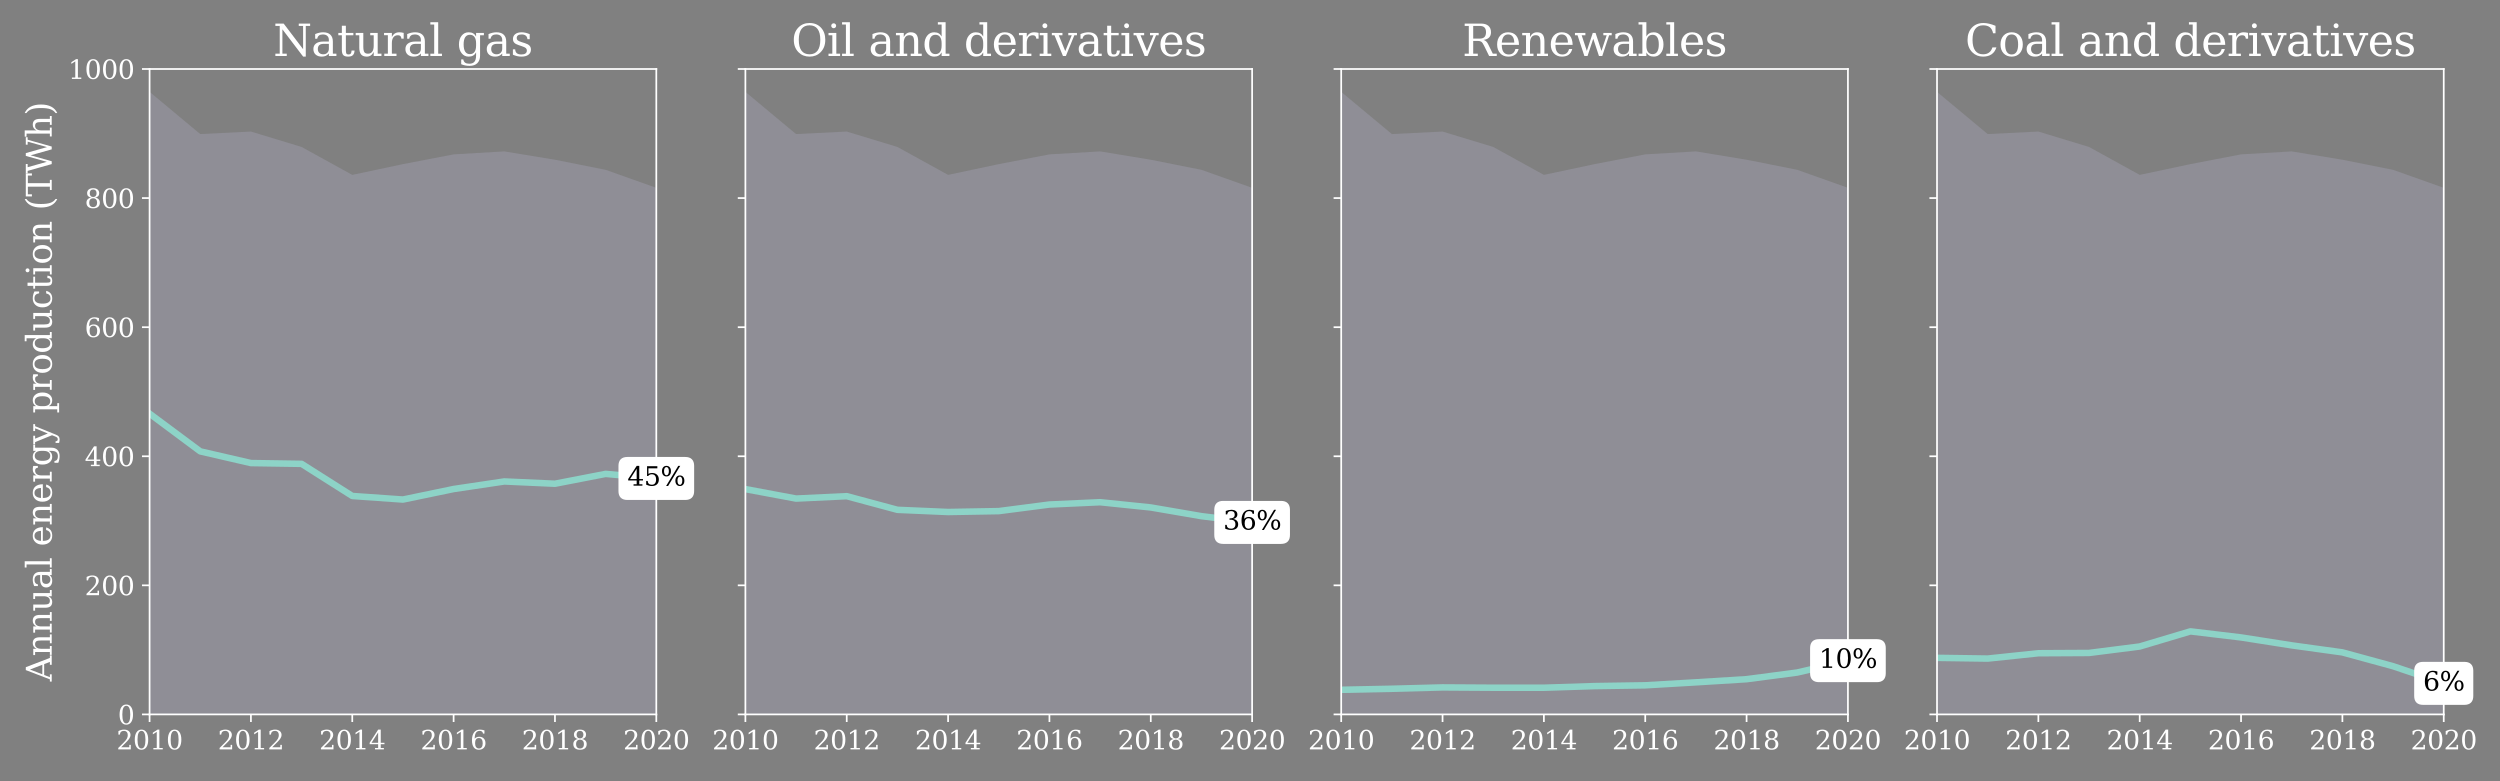 <?xml version="1.0" encoding="utf-8" standalone="no"?>
<!DOCTYPE svg PUBLIC "-//W3C//DTD SVG 1.1//EN"
  "http://www.w3.org/Graphics/SVG/1.1/DTD/svg11.dtd">
<svg height="360pt" version="1.1" viewBox="0 0 1152 360" width="1152pt" xmlns="http://www.w3.org/2000/svg" xmlns:xlink="http://www.w3.org/1999/xlink">
 <rect x="0" y="0" width="1152" height="360" fill="#808080" stroke="none"/>
 <defs>
  <style type="text/css">*{stroke-linecap:butt;stroke-linejoin:round;}</style>
 </defs>
 <g id="figure_1">
  <g id="patch_1">
   <path d="M 0 360 
L 1152 360 
L 1152 0 
L 0 0 
z
" style="fill:none;"/>
  </g>
  <g id="axes_1">
   <g id="patch_2">
    <path d="M 68.925 329.2 
L 302.425 329.2 
L 302.425 31.8 
L 68.925 31.8 
z
" style="fill:none;"/>
   </g>
   <g id="PolyCollection_1">
    <defs>
     <path d="M 68.925 -30.8 
L 68.925 -317.675 
L 92.275 -298.229 
L 115.625 -299.385 
L 138.975 -292.289 
L 162.325 -279.418 
L 185.675 -284.375 
L 209.025 -288.869 
L 232.375 -290.24 
L 255.725 -286.399 
L 279.075 -281.748 
L 302.425 -273.454 
L 302.425 -30.8 
L 302.425 -30.8 
L 279.075 -30.8 
L 255.725 -30.8 
L 232.375 -30.8 
L 209.025 -30.8 
L 185.675 -30.8 
L 162.325 -30.8 
L 138.975 -30.8 
L 115.625 -30.8 
L 92.275 -30.8 
L 68.925 -30.8 
z
" id="m2d9b73b940"/>
    </defs>
    <g clip-path="url(#pf83e9eaccf)">
     <use style="fill:#bfbbd9;fill-opacity:0.25;" x="0" xlink:href="#m2d9b73b940" y="360"/>
    </g>
   </g>
   <g id="matplotlib.axis_1">
    <g id="xtick_1">
     <g id="line2d_1">
      <defs>
       <path d="M 0 0 
L 0 3.5 
" id="m66d20b2198" style="stroke:#ffffff;stroke-width:0.8;"/>
      </defs>
      <g>
       <use style="fill:#ffffff;stroke:#ffffff;stroke-width:0.8;" x="68.925" xlink:href="#m66d20b2198" y="329.2"/>
      </g>
     </g>
     <g id="text_1">
      <!-- 2010 -->
      <g style="fill:#ffffff;" transform="translate(53.655 345.318)scale(0.12 -0.12)">
       <defs>
        <path d="M 819 3553 
L 469 3553 
L 469 4384 
Q 803 4563 1142 4656 
Q 1481 4750 1806 4750 
Q 2534 4750 2956 4397 
Q 3378 4044 3378 3438 
Q 3378 2753 2422 1800 
Q 2347 1728 2309 1691 
L 1131 513 
L 3078 513 
L 3078 1088 
L 3444 1088 
L 3444 0 
L 434 0 
L 434 341 
L 1850 1753 
Q 2319 2222 2519 2614 
Q 2719 3006 2719 3438 
Q 2719 3909 2473 4175 
Q 2228 4441 1797 4441 
Q 1350 4441 1106 4219 
Q 863 3997 819 3553 
z
" id="DejaVuSerif-32" transform="scale(0.016)"/>
        <path d="M 2034 219 
Q 2513 219 2750 744 
Q 2988 1269 2988 2328 
Q 2988 3391 2750 3916 
Q 2513 4441 2034 4441 
Q 1556 4441 1318 3916 
Q 1081 3391 1081 2328 
Q 1081 1269 1318 744 
Q 1556 219 2034 219 
z
M 2034 -91 
Q 1275 -91 848 546 
Q 422 1184 422 2328 
Q 422 3475 848 4112 
Q 1275 4750 2034 4750 
Q 2797 4750 3222 4112 
Q 3647 3475 3647 2328 
Q 3647 1184 3222 546 
Q 2797 -91 2034 -91 
z
" id="DejaVuSerif-30" transform="scale(0.016)"/>
        <path d="M 909 0 
L 909 331 
L 1722 331 
L 1722 4213 
L 781 3603 
L 781 4013 
L 1919 4750 
L 2350 4750 
L 2350 331 
L 3163 331 
L 3163 0 
L 909 0 
z
" id="DejaVuSerif-31" transform="scale(0.016)"/>
       </defs>
       <use xlink:href="#DejaVuSerif-32"/>
       <use x="63.623" xlink:href="#DejaVuSerif-30"/>
       <use x="127.246" xlink:href="#DejaVuSerif-31"/>
       <use x="190.869" xlink:href="#DejaVuSerif-30"/>
      </g>
     </g>
    </g>
    <g id="xtick_2">
     <g id="line2d_2">
      <g>
       <use style="fill:#ffffff;stroke:#ffffff;stroke-width:0.8;" x="115.625" xlink:href="#m66d20b2198" y="329.2"/>
      </g>
     </g>
     <g id="text_2">
      <!-- 2012 -->
      <g style="fill:#ffffff;" transform="translate(100.355 345.318)scale(0.12 -0.12)">
       <use xlink:href="#DejaVuSerif-32"/>
       <use x="63.623" xlink:href="#DejaVuSerif-30"/>
       <use x="127.246" xlink:href="#DejaVuSerif-31"/>
       <use x="190.869" xlink:href="#DejaVuSerif-32"/>
      </g>
     </g>
    </g>
    <g id="xtick_3">
     <g id="line2d_3">
      <g>
       <use style="fill:#ffffff;stroke:#ffffff;stroke-width:0.8;" x="162.325" xlink:href="#m66d20b2198" y="329.2"/>
      </g>
     </g>
     <g id="text_3">
      <!-- 2014 -->
      <g style="fill:#ffffff;" transform="translate(147.055 345.318)scale(0.12 -0.12)">
       <defs>
        <path d="M 2234 1581 
L 2234 4063 
L 641 1581 
L 2234 1581 
z
M 3609 0 
L 1484 0 
L 1484 331 
L 2234 331 
L 2234 1247 
L 197 1247 
L 197 1588 
L 2241 4750 
L 2859 4750 
L 2859 1581 
L 3750 1581 
L 3750 1247 
L 2859 1247 
L 2859 331 
L 3609 331 
L 3609 0 
z
" id="DejaVuSerif-34" transform="scale(0.016)"/>
       </defs>
       <use xlink:href="#DejaVuSerif-32"/>
       <use x="63.623" xlink:href="#DejaVuSerif-30"/>
       <use x="127.246" xlink:href="#DejaVuSerif-31"/>
       <use x="190.869" xlink:href="#DejaVuSerif-34"/>
      </g>
     </g>
    </g>
    <g id="xtick_4">
     <g id="line2d_4">
      <g>
       <use style="fill:#ffffff;stroke:#ffffff;stroke-width:0.8;" x="209.025" xlink:href="#m66d20b2198" y="329.2"/>
      </g>
     </g>
     <g id="text_4">
      <!-- 2016 -->
      <g style="fill:#ffffff;" transform="translate(193.755 345.318)scale(0.12 -0.12)">
       <defs>
        <path d="M 2094 219 
Q 2534 219 2771 542 
Q 3009 866 3009 1472 
Q 3009 2078 2771 2401 
Q 2534 2725 2094 2725 
Q 1647 2725 1412 2412 
Q 1178 2100 1178 1509 
Q 1178 888 1415 553 
Q 1653 219 2094 219 
z
M 1075 2569 
Q 1288 2803 1556 2918 
Q 1825 3034 2163 3034 
Q 2859 3034 3264 2615 
Q 3669 2197 3669 1472 
Q 3669 763 3233 336 
Q 2797 -91 2069 -91 
Q 1278 -91 853 498 
Q 428 1088 428 2181 
Q 428 3406 931 4078 
Q 1434 4750 2350 4750 
Q 2597 4750 2869 4703 
Q 3141 4656 3425 4563 
L 3425 3794 
L 3072 3794 
Q 3034 4109 2831 4275 
Q 2628 4441 2284 4441 
Q 1678 4441 1381 3981 
Q 1084 3522 1075 2569 
z
" id="DejaVuSerif-36" transform="scale(0.016)"/>
       </defs>
       <use xlink:href="#DejaVuSerif-32"/>
       <use x="63.623" xlink:href="#DejaVuSerif-30"/>
       <use x="127.246" xlink:href="#DejaVuSerif-31"/>
       <use x="190.869" xlink:href="#DejaVuSerif-36"/>
      </g>
     </g>
    </g>
    <g id="xtick_5">
     <g id="line2d_5">
      <g>
       <use style="fill:#ffffff;stroke:#ffffff;stroke-width:0.8;" x="255.725" xlink:href="#m66d20b2198" y="329.2"/>
      </g>
     </g>
     <g id="text_5">
      <!-- 2018 -->
      <g style="fill:#ffffff;" transform="translate(240.455 345.318)scale(0.12 -0.12)">
       <defs>
        <path d="M 2981 1275 
Q 2981 1775 2732 2051 
Q 2484 2328 2034 2328 
Q 1584 2328 1336 2051 
Q 1088 1775 1088 1275 
Q 1088 772 1336 495 
Q 1584 219 2034 219 
Q 2484 219 2732 495 
Q 2981 772 2981 1275 
z
M 2853 3541 
Q 2853 3966 2637 4203 
Q 2422 4441 2034 4441 
Q 1650 4441 1433 4203 
Q 1216 3966 1216 3541 
Q 1216 3113 1433 2875 
Q 1650 2638 2034 2638 
Q 2422 2638 2637 2875 
Q 2853 3113 2853 3541 
z
M 2516 2484 
Q 3047 2413 3344 2092 
Q 3641 1772 3641 1275 
Q 3641 619 3225 264 
Q 2809 -91 2034 -91 
Q 1263 -91 845 264 
Q 428 619 428 1275 
Q 428 1772 725 2092 
Q 1022 2413 1556 2484 
Q 1084 2569 832 2842 
Q 581 3116 581 3541 
Q 581 4103 968 4426 
Q 1356 4750 2034 4750 
Q 2713 4750 3100 4426 
Q 3488 4103 3488 3541 
Q 3488 3116 3236 2842 
Q 2984 2569 2516 2484 
z
" id="DejaVuSerif-38" transform="scale(0.016)"/>
       </defs>
       <use xlink:href="#DejaVuSerif-32"/>
       <use x="63.623" xlink:href="#DejaVuSerif-30"/>
       <use x="127.246" xlink:href="#DejaVuSerif-31"/>
       <use x="190.869" xlink:href="#DejaVuSerif-38"/>
      </g>
     </g>
    </g>
    <g id="xtick_6">
     <g id="line2d_6">
      <g>
       <use style="fill:#ffffff;stroke:#ffffff;stroke-width:0.8;" x="302.425" xlink:href="#m66d20b2198" y="329.2"/>
      </g>
     </g>
     <g id="text_6">
      <!-- 2020 -->
      <g style="fill:#ffffff;" transform="translate(287.155 345.318)scale(0.12 -0.12)">
       <use xlink:href="#DejaVuSerif-32"/>
       <use x="63.623" xlink:href="#DejaVuSerif-30"/>
       <use x="127.246" xlink:href="#DejaVuSerif-32"/>
       <use x="190.869" xlink:href="#DejaVuSerif-30"/>
      </g>
     </g>
    </g>
   </g>
   <g id="matplotlib.axis_2">
    <g id="ytick_1">
     <g id="line2d_7">
      <defs>
       <path d="M 0 0 
L -3.5 0 
" id="m793de6c17a" style="stroke:#ffffff;stroke-width:0.8;"/>
      </defs>
      <g>
       <use style="fill:#ffffff;stroke:#ffffff;stroke-width:0.8;" x="68.925" xlink:href="#m793de6c17a" y="329.2"/>
      </g>
     </g>
     <g id="text_7">
      <!-- 0 -->
      <g style="fill:#ffffff;" transform="translate(54.29 333.759)scale(0.12 -0.12)">
       <use xlink:href="#DejaVuSerif-30"/>
      </g>
     </g>
    </g>
    <g id="ytick_2">
     <g id="line2d_8">
      <g>
       <use style="fill:#ffffff;stroke:#ffffff;stroke-width:0.8;" x="68.925" xlink:href="#m793de6c17a" y="269.72"/>
      </g>
     </g>
     <g id="text_8">
      <!-- 200 -->
      <g style="fill:#ffffff;" transform="translate(39.02 274.279)scale(0.12 -0.12)">
       <use xlink:href="#DejaVuSerif-32"/>
       <use x="63.623" xlink:href="#DejaVuSerif-30"/>
       <use x="127.246" xlink:href="#DejaVuSerif-30"/>
      </g>
     </g>
    </g>
    <g id="ytick_3">
     <g id="line2d_9">
      <g>
       <use style="fill:#ffffff;stroke:#ffffff;stroke-width:0.8;" x="68.925" xlink:href="#m793de6c17a" y="210.24"/>
      </g>
     </g>
     <g id="text_9">
      <!-- 400 -->
      <g style="fill:#ffffff;" transform="translate(39.02 214.799)scale(0.12 -0.12)">
       <use xlink:href="#DejaVuSerif-34"/>
       <use x="63.623" xlink:href="#DejaVuSerif-30"/>
       <use x="127.246" xlink:href="#DejaVuSerif-30"/>
      </g>
     </g>
    </g>
    <g id="ytick_4">
     <g id="line2d_10">
      <g>
       <use style="fill:#ffffff;stroke:#ffffff;stroke-width:0.8;" x="68.925" xlink:href="#m793de6c17a" y="150.76"/>
      </g>
     </g>
     <g id="text_10">
      <!-- 600 -->
      <g style="fill:#ffffff;" transform="translate(39.02 155.319)scale(0.12 -0.12)">
       <use xlink:href="#DejaVuSerif-36"/>
       <use x="63.623" xlink:href="#DejaVuSerif-30"/>
       <use x="127.246" xlink:href="#DejaVuSerif-30"/>
      </g>
     </g>
    </g>
    <g id="ytick_5">
     <g id="line2d_11">
      <g>
       <use style="fill:#ffffff;stroke:#ffffff;stroke-width:0.8;" x="68.925" xlink:href="#m793de6c17a" y="91.28"/>
      </g>
     </g>
     <g id="text_11">
      <!-- 800 -->
      <g style="fill:#ffffff;" transform="translate(39.02 95.839)scale(0.12 -0.12)">
       <use xlink:href="#DejaVuSerif-38"/>
       <use x="63.623" xlink:href="#DejaVuSerif-30"/>
       <use x="127.246" xlink:href="#DejaVuSerif-30"/>
      </g>
     </g>
    </g>
    <g id="ytick_6">
     <g id="line2d_12">
      <g>
       <use style="fill:#ffffff;stroke:#ffffff;stroke-width:0.8;" x="68.925" xlink:href="#m793de6c17a" y="31.8"/>
      </g>
     </g>
     <g id="text_12">
      <!-- 1000 -->
      <g style="fill:#ffffff;" transform="translate(31.385 36.359)scale(0.12 -0.12)">
       <use xlink:href="#DejaVuSerif-31"/>
       <use x="63.623" xlink:href="#DejaVuSerif-30"/>
       <use x="127.246" xlink:href="#DejaVuSerif-30"/>
       <use x="190.869" xlink:href="#DejaVuSerif-30"/>
      </g>
     </g>
    </g>
    <g id="text_13">
     <!-- Annual energy production (TWh) -->
     <g style="fill:#ffffff;" transform="translate(23.83 313.99)rotate(-90)scale(0.16 -0.16)">
      <defs>
       <path d="M 1281 1691 
L 2994 1691 
L 2138 3909 
L 1281 1691 
z
M -38 0 
L -38 331 
L 372 331 
L 2034 4666 
L 2559 4666 
L 4225 331 
L 4684 331 
L 4684 0 
L 2988 0 
L 2988 331 
L 3506 331 
L 3116 1356 
L 1153 1356 
L 763 331 
L 1275 331 
L 1275 0 
L -38 0 
z
" id="DejaVuSerif-41" transform="scale(0.016)"/>
       <path d="M 263 0 
L 263 331 
L 781 331 
L 781 2988 
L 231 2988 
L 231 3322 
L 1356 3322 
L 1356 2731 
Q 1516 3069 1770 3241 
Q 2025 3413 2363 3413 
Q 2913 3413 3172 3097 
Q 3431 2781 3431 2113 
L 3431 331 
L 3944 331 
L 3944 0 
L 2356 0 
L 2356 331 
L 2853 331 
L 2853 1931 
Q 2853 2541 2703 2767 
Q 2553 2994 2175 2994 
Q 1775 2994 1565 2701 
Q 1356 2409 1356 1850 
L 1356 331 
L 1856 331 
L 1856 0 
L 263 0 
z
" id="DejaVuSerif-6e" transform="scale(0.016)"/>
       <path d="M 2266 3322 
L 3341 3322 
L 3341 331 
L 3884 331 
L 3884 0 
L 2766 0 
L 2766 588 
Q 2606 256 2353 82 
Q 2100 -91 1766 -91 
Q 1213 -91 952 223 
Q 691 538 691 1209 
L 691 2988 
L 172 2988 
L 172 3322 
L 1269 3322 
L 1269 1388 
Q 1269 781 1417 556 
Q 1566 331 1947 331 
Q 2347 331 2556 625 
Q 2766 919 2766 1478 
L 2766 2988 
L 2266 2988 
L 2266 3322 
z
" id="DejaVuSerif-75" transform="scale(0.016)"/>
       <path d="M 2547 1044 
L 2547 1747 
L 1806 1747 
Q 1378 1747 1168 1562 
Q 959 1378 959 997 
Q 959 650 1171 447 
Q 1384 244 1747 244 
Q 2106 244 2326 466 
Q 2547 688 2547 1044 
z
M 3122 2075 
L 3122 331 
L 3634 331 
L 3634 0 
L 2547 0 
L 2547 359 
Q 2356 128 2106 18 
Q 1856 -91 1522 -91 
Q 969 -91 644 203 
Q 319 497 319 997 
Q 319 1513 691 1797 
Q 1063 2081 1741 2081 
L 2547 2081 
L 2547 2309 
Q 2547 2688 2317 2895 
Q 2088 3103 1672 3103 
Q 1328 3103 1125 2947 
Q 922 2791 872 2484 
L 575 2484 
L 575 3156 
Q 875 3284 1158 3348 
Q 1441 3413 1709 3413 
Q 2400 3413 2761 3070 
Q 3122 2728 3122 2075 
z
" id="DejaVuSerif-61" transform="scale(0.016)"/>
       <path d="M 1313 331 
L 1856 331 
L 1856 0 
L 184 0 
L 184 331 
L 738 331 
L 738 4531 
L 184 4531 
L 184 4863 
L 1313 4863 
L 1313 331 
z
" id="DejaVuSerif-6c" transform="scale(0.016)"/>
       <path id="DejaVuSerif-20" transform="scale(0.016)"/>
       <path d="M 3469 1600 
L 991 1600 
L 991 1575 
Q 991 903 1244 561 
Q 1497 219 1991 219 
Q 2369 219 2611 417 
Q 2853 616 2950 1006 
L 3413 1006 
Q 3275 459 2904 184 
Q 2534 -91 1931 -91 
Q 1203 -91 761 389 
Q 319 869 319 1663 
Q 319 2450 753 2931 
Q 1188 3413 1894 3413 
Q 2647 3413 3050 2948 
Q 3453 2484 3469 1600 
z
M 2791 1931 
Q 2772 2513 2545 2808 
Q 2319 3103 1894 3103 
Q 1497 3103 1269 2806 
Q 1041 2509 991 1931 
L 2791 1931 
z
" id="DejaVuSerif-65" transform="scale(0.016)"/>
       <path d="M 3059 3328 
L 3059 2497 
L 2728 2497 
Q 2713 2744 2591 2866 
Q 2469 2988 2234 2988 
Q 1809 2988 1582 2694 
Q 1356 2400 1356 1850 
L 1356 331 
L 2022 331 
L 2022 0 
L 263 0 
L 263 331 
L 781 331 
L 781 2994 
L 231 2994 
L 231 3322 
L 1356 3322 
L 1356 2731 
Q 1525 3078 1790 3245 
Q 2056 3413 2438 3413 
Q 2578 3413 2733 3391 
Q 2888 3369 3059 3328 
z
" id="DejaVuSerif-72" transform="scale(0.016)"/>
       <path d="M 3359 2988 
L 3359 72 
Q 3359 -644 2965 -1033 
Q 2572 -1422 1844 -1422 
Q 1516 -1422 1216 -1362 
Q 916 -1303 641 -1184 
L 641 -488 
L 941 -488 
Q 997 -813 1206 -963 
Q 1416 -1113 1806 -1113 
Q 2313 -1113 2548 -827 
Q 2784 -541 2784 72 
L 2784 519 
Q 2616 206 2355 57 
Q 2094 -91 1709 -91 
Q 1097 -91 708 395 
Q 319 881 319 1663 
Q 319 2444 706 2928 
Q 1094 3413 1709 3413 
Q 2094 3413 2355 3264 
Q 2616 3116 2784 2803 
L 2784 3322 
L 3909 3322 
L 3909 2988 
L 3359 2988 
z
M 2784 1825 
Q 2784 2422 2554 2737 
Q 2325 3053 1888 3053 
Q 1444 3053 1217 2703 
Q 991 2353 991 1663 
Q 991 975 1217 622 
Q 1444 269 1888 269 
Q 2325 269 2554 583 
Q 2784 897 2784 1497 
L 2784 1825 
z
" id="DejaVuSerif-67" transform="scale(0.016)"/>
       <path d="M 1381 -609 
L 1600 -56 
L 359 2988 
L -19 2988 
L -19 3322 
L 1509 3322 
L 1509 2988 
L 978 2988 
L 1913 703 
L 2847 2988 
L 2350 2988 
L 2350 3322 
L 3597 3322 
L 3597 2988 
L 3225 2988 
L 1703 -750 
Q 1547 -1138 1356 -1280 
Q 1166 -1422 819 -1422 
Q 672 -1422 517 -1397 
Q 363 -1372 206 -1325 
L 206 -691 
L 500 -691 
Q 519 -903 608 -995 
Q 697 -1088 884 -1088 
Q 1056 -1088 1161 -992 
Q 1266 -897 1381 -609 
z
" id="DejaVuSerif-79" transform="scale(0.016)"/>
       <path d="M 1313 1825 
L 1313 1497 
Q 1313 897 1542 583 
Q 1772 269 2209 269 
Q 2650 269 2876 622 
Q 3103 975 3103 1663 
Q 3103 2353 2876 2703 
Q 2650 3053 2209 3053 
Q 1772 3053 1542 2737 
Q 1313 2422 1313 1825 
z
M 738 2988 
L 184 2988 
L 184 3322 
L 1313 3322 
L 1313 2803 
Q 1481 3116 1742 3264 
Q 2003 3413 2388 3413 
Q 3000 3413 3387 2928 
Q 3775 2444 3775 1663 
Q 3775 881 3387 395 
Q 3000 -91 2388 -91 
Q 2003 -91 1742 57 
Q 1481 206 1313 519 
L 1313 -997 
L 1856 -997 
L 1856 -1331 
L 184 -1331 
L 184 -997 
L 738 -997 
L 738 2988 
z
" id="DejaVuSerif-70" transform="scale(0.016)"/>
       <path d="M 1925 219 
Q 2388 219 2623 584 
Q 2859 950 2859 1663 
Q 2859 2375 2623 2739 
Q 2388 3103 1925 3103 
Q 1463 3103 1227 2739 
Q 991 2375 991 1663 
Q 991 950 1228 584 
Q 1466 219 1925 219 
z
M 1925 -91 
Q 1200 -91 759 389 
Q 319 869 319 1663 
Q 319 2456 758 2934 
Q 1197 3413 1925 3413 
Q 2653 3413 3092 2934 
Q 3531 2456 3531 1663 
Q 3531 869 3092 389 
Q 2653 -91 1925 -91 
z
" id="DejaVuSerif-6f" transform="scale(0.016)"/>
       <path d="M 3359 331 
L 3909 331 
L 3909 0 
L 2784 0 
L 2784 519 
Q 2616 206 2355 57 
Q 2094 -91 1709 -91 
Q 1097 -91 708 395 
Q 319 881 319 1663 
Q 319 2444 706 2928 
Q 1094 3413 1709 3413 
Q 2094 3413 2355 3264 
Q 2616 3116 2784 2803 
L 2784 4531 
L 2241 4531 
L 2241 4863 
L 3359 4863 
L 3359 331 
z
M 2784 1497 
L 2784 1825 
Q 2784 2422 2554 2737 
Q 2325 3053 1888 3053 
Q 1444 3053 1217 2703 
Q 991 2353 991 1663 
Q 991 975 1217 622 
Q 1444 269 1888 269 
Q 2325 269 2554 583 
Q 2784 897 2784 1497 
z
" id="DejaVuSerif-64" transform="scale(0.016)"/>
       <path d="M 3291 997 
Q 3169 466 2822 187 
Q 2475 -91 1925 -91 
Q 1200 -91 759 389 
Q 319 869 319 1663 
Q 319 2459 759 2936 
Q 1200 3413 1925 3413 
Q 2241 3413 2553 3339 
Q 2866 3266 3181 3116 
L 3181 2266 
L 2847 2266 
Q 2781 2703 2561 2903 
Q 2341 3103 1931 3103 
Q 1466 3103 1228 2742 
Q 991 2381 991 1663 
Q 991 944 1227 581 
Q 1463 219 1931 219 
Q 2303 219 2525 412 
Q 2747 606 2828 997 
L 3291 997 
z
" id="DejaVuSerif-63" transform="scale(0.016)"/>
       <path d="M 691 2988 
L 184 2988 
L 184 3322 
L 691 3322 
L 691 4353 
L 1269 4353 
L 1269 3322 
L 2350 3322 
L 2350 2988 
L 1269 2988 
L 1269 878 
Q 1269 456 1350 337 
Q 1431 219 1650 219 
Q 1875 219 1978 351 
Q 2081 484 2088 781 
L 2522 781 
Q 2497 328 2275 118 
Q 2053 -91 1600 -91 
Q 1103 -91 897 129 
Q 691 350 691 878 
L 691 2988 
z
" id="DejaVuSerif-74" transform="scale(0.016)"/>
       <path d="M 622 4353 
Q 622 4497 726 4603 
Q 831 4709 978 4709 
Q 1122 4709 1226 4603 
Q 1331 4497 1331 4353 
Q 1331 4206 1228 4103 
Q 1125 4000 978 4000 
Q 831 4000 726 4103 
Q 622 4206 622 4353 
z
M 1356 331 
L 1900 331 
L 1900 0 
L 231 0 
L 231 331 
L 781 331 
L 781 2988 
L 231 2988 
L 231 3322 
L 1356 3322 
L 1356 331 
z
" id="DejaVuSerif-69" transform="scale(0.016)"/>
       <path d="M 2041 -997 
Q 1281 -656 893 83 
Q 506 822 506 1931 
Q 506 3044 893 3783 
Q 1281 4522 2041 4863 
L 2041 4556 
Q 1559 4225 1350 3623 
Q 1141 3022 1141 1931 
Q 1141 844 1350 242 
Q 1559 -359 2041 -691 
L 2041 -997 
z
" id="DejaVuSerif-28" transform="scale(0.016)"/>
       <path d="M 1222 0 
L 1222 331 
L 1819 331 
L 1819 4294 
L 447 4294 
L 447 3566 
L 63 3566 
L 63 4666 
L 4206 4666 
L 4206 3566 
L 3822 3566 
L 3822 4294 
L 2450 4294 
L 2450 331 
L 3047 331 
L 3047 0 
L 1222 0 
z
" id="DejaVuSerif-54" transform="scale(0.016)"/>
       <path d="M 4878 0 
L 4366 0 
L 3297 3794 
L 2228 0 
L 1716 0 
L 494 4331 
L 31 4331 
L 31 4666 
L 1734 4666 
L 1734 4331 
L 1153 4331 
L 2125 884 
L 3188 4666 
L 3694 4666 
L 4775 844 
L 5753 4331 
L 5216 4331 
L 5216 4666 
L 6559 4666 
L 6559 4331 
L 6100 4331 
L 4878 0 
z
" id="DejaVuSerif-57" transform="scale(0.016)"/>
       <path d="M 263 0 
L 263 331 
L 781 331 
L 781 4531 
L 231 4531 
L 231 4863 
L 1356 4863 
L 1356 2731 
Q 1516 3069 1770 3241 
Q 2025 3413 2363 3413 
Q 2913 3413 3172 3097 
Q 3431 2781 3431 2113 
L 3431 331 
L 3944 331 
L 3944 0 
L 2356 0 
L 2356 331 
L 2853 331 
L 2853 1931 
Q 2853 2541 2704 2764 
Q 2556 2988 2175 2988 
Q 1775 2988 1565 2697 
Q 1356 2406 1356 1850 
L 1356 331 
L 1856 331 
L 1856 0 
L 263 0 
z
" id="DejaVuSerif-68" transform="scale(0.016)"/>
       <path d="M 453 -997 
L 453 -691 
Q 934 -359 1145 242 
Q 1356 844 1356 1931 
Q 1356 3022 1145 3623 
Q 934 4225 453 4556 
L 453 4863 
Q 1216 4522 1603 3783 
Q 1991 3044 1991 1931 
Q 1991 822 1603 83 
Q 1216 -656 453 -997 
z
" id="DejaVuSerif-29" transform="scale(0.016)"/>
      </defs>
      <use xlink:href="#DejaVuSerif-41"/>
      <use x="72.217" xlink:href="#DejaVuSerif-6e"/>
      <use x="136.621" xlink:href="#DejaVuSerif-6e"/>
      <use x="201.025" xlink:href="#DejaVuSerif-75"/>
      <use x="265.43" xlink:href="#DejaVuSerif-61"/>
      <use x="325.049" xlink:href="#DejaVuSerif-6c"/>
      <use x="357.031" xlink:href="#DejaVuSerif-20"/>
      <use x="388.818" xlink:href="#DejaVuSerif-65"/>
      <use x="447.998" xlink:href="#DejaVuSerif-6e"/>
      <use x="512.402" xlink:href="#DejaVuSerif-65"/>
      <use x="571.582" xlink:href="#DejaVuSerif-72"/>
      <use x="619.385" xlink:href="#DejaVuSerif-67"/>
      <use x="683.398" xlink:href="#DejaVuSerif-79"/>
      <use x="739.893" xlink:href="#DejaVuSerif-20"/>
      <use x="771.68" xlink:href="#DejaVuSerif-70"/>
      <use x="835.693" xlink:href="#DejaVuSerif-72"/>
      <use x="883.496" xlink:href="#DejaVuSerif-6f"/>
      <use x="943.701" xlink:href="#DejaVuSerif-64"/>
      <use x="1007.715" xlink:href="#DejaVuSerif-75"/>
      <use x="1072.119" xlink:href="#DejaVuSerif-63"/>
      <use x="1128.125" xlink:href="#DejaVuSerif-74"/>
      <use x="1168.311" xlink:href="#DejaVuSerif-69"/>
      <use x="1200.293" xlink:href="#DejaVuSerif-6f"/>
      <use x="1260.498" xlink:href="#DejaVuSerif-6e"/>
      <use x="1324.902" xlink:href="#DejaVuSerif-20"/>
      <use x="1356.689" xlink:href="#DejaVuSerif-28"/>
      <use x="1395.703" xlink:href="#DejaVuSerif-54"/>
      <use x="1462.402" xlink:href="#DejaVuSerif-57"/>
      <use x="1565.186" xlink:href="#DejaVuSerif-68"/>
      <use x="1629.59" xlink:href="#DejaVuSerif-29"/>
     </g>
    </g>
   </g>
   <g id="line2d_13">
    <path clip-path="url(#pf83e9eaccf)" d="M 68.925 190.612 
L 92.275 207.993 
L 115.625 213.379 
L 138.975 213.743 
L 162.325 228.547 
L 185.675 230.191 
L 209.025 225.341 
L 232.375 221.855 
L 255.725 222.904 
L 279.075 218.369 
L 302.425 220.476 
" style="fill:none;stroke:#8dd3c7;stroke-linecap:square;stroke-width:3;"/>
   </g>
   <g id="patch_3">
    <path d="M 68.925 329.2 
L 68.925 31.8 
" style="fill:none;stroke:#ffffff;stroke-linecap:square;stroke-linejoin:miter;stroke-width:0.8;"/>
   </g>
   <g id="patch_4">
    <path d="M 302.425 329.2 
L 302.425 31.8 
" style="fill:none;stroke:#ffffff;stroke-linecap:square;stroke-linejoin:miter;stroke-width:0.8;"/>
   </g>
   <g id="patch_5">
    <path d="M 68.925 329.2 
L 302.425 329.2 
" style="fill:none;stroke:#ffffff;stroke-linecap:square;stroke-linejoin:miter;stroke-width:0.8;"/>
   </g>
   <g id="patch_6">
    <path d="M 68.925 31.8 
L 302.425 31.8 
" style="fill:none;stroke:#ffffff;stroke-linecap:square;stroke-linejoin:miter;stroke-width:0.8;"/>
   </g>
   <g id="text_14">
    <g id="patch_7">
     <path d="M 289.089 229.882 
L 315.761 229.882 
Q 319.361 229.882 319.361 226.282 
L 319.361 214.669 
Q 319.361 211.069 315.761 211.069 
L 289.089 211.069 
Q 285.489 211.069 285.489 214.669 
L 285.489 226.282 
Q 285.489 229.882 289.089 229.882 
z
" style="fill:#ffffff;stroke:#ffffff;stroke-linejoin:miter;"/>
    </g>
    <!-- 45% -->
    <g transform="translate(289.089 223.787)scale(0.12 -0.12)">
     <defs>
      <path d="M 3219 4666 
L 3219 4153 
L 1081 4153 
L 1081 2816 
Q 1244 2928 1461 2984 
Q 1678 3041 1947 3041 
Q 2703 3041 3140 2622 
Q 3578 2203 3578 1478 
Q 3578 738 3136 323 
Q 2694 -91 1894 -91 
Q 1572 -91 1234 -12 
Q 897 66 544 225 
L 544 1131 
L 897 1131 
Q 925 688 1179 453 
Q 1434 219 1894 219 
Q 2388 219 2653 544 
Q 2919 869 2919 1478 
Q 2919 2084 2655 2407 
Q 2391 2731 1894 2731 
Q 1613 2731 1398 2631 
Q 1184 2531 1019 2322 
L 750 2322 
L 750 4666 
L 3219 4666 
z
" id="DejaVuSerif-35" transform="scale(0.016)"/>
      <path d="M 1434 4459 
Q 1159 4459 1004 4200 
Q 850 3941 850 3475 
Q 850 3016 1008 2753 
Q 1166 2491 1434 2491 
Q 1700 2491 1854 2752 
Q 2009 3013 2009 3475 
Q 2009 3938 1854 4198 
Q 1700 4459 1434 4459 
z
M 4653 2169 
Q 4381 2169 4226 1906 
Q 4072 1644 4072 1178 
Q 4072 719 4228 458 
Q 4384 197 4653 197 
Q 4922 197 5075 458 
Q 5228 719 5228 1178 
Q 5228 1641 5073 1905 
Q 4919 2169 4653 2169 
z
M 4653 2450 
Q 5147 2450 5437 2106 
Q 5728 1763 5728 1178 
Q 5728 594 5436 251 
Q 5144 -91 4653 -91 
Q 4153 -91 3862 251 
Q 3572 594 3572 1178 
Q 3572 1766 3864 2108 
Q 4156 2450 4653 2450 
z
M 4263 4750 
L 4738 4750 
L 1819 -91 
L 1344 -91 
L 4263 4750 
z
M 1428 4750 
Q 1922 4750 2215 4408 
Q 2509 4066 2509 3481 
Q 2509 2891 2217 2550 
Q 1925 2209 1428 2209 
Q 931 2209 642 2551 
Q 353 2894 353 3481 
Q 353 4063 643 4406 
Q 934 4750 1428 4750 
z
" id="DejaVuSerif-25" transform="scale(0.016)"/>
     </defs>
     <use xlink:href="#DejaVuSerif-34"/>
     <use x="63.623" xlink:href="#DejaVuSerif-35"/>
     <use x="127.246" xlink:href="#DejaVuSerif-25"/>
    </g>
   </g>
   <g id="text_15">
    <!-- Natural gas -->
    <g style="fill:#ffffff;" transform="translate(125.889 25.8)scale(0.2 -0.2)">
     <defs>
      <path d="M 313 0 
L 313 331 
L 941 331 
L 941 4331 
L 313 4331 
L 313 4666 
L 1509 4666 
L 4306 984 
L 4306 4331 
L 3681 4331 
L 3681 4666 
L 5319 4666 
L 5319 4331 
L 4691 4331 
L 4691 -91 
L 4313 -91 
L 1325 3841 
L 1325 331 
L 1953 331 
L 1953 0 
L 313 0 
z
" id="DejaVuSerif-4e" transform="scale(0.016)"/>
      <path d="M 359 184 
L 359 959 
L 691 959 
Q 703 588 923 403 
Q 1144 219 1575 219 
Q 1963 219 2166 364 
Q 2369 509 2369 788 
Q 2369 1006 2220 1140 
Q 2072 1275 1594 1428 
L 1178 1569 
Q 750 1706 558 1912 
Q 366 2119 366 2438 
Q 366 2894 700 3153 
Q 1034 3413 1625 3413 
Q 1888 3413 2178 3344 
Q 2469 3275 2778 3144 
L 2778 2419 
L 2447 2419 
Q 2434 2741 2221 2922 
Q 2009 3103 1644 3103 
Q 1281 3103 1095 2975 
Q 909 2847 909 2591 
Q 909 2381 1050 2254 
Q 1191 2128 1613 1997 
L 2069 1856 
Q 2541 1709 2748 1489 
Q 2956 1269 2956 922 
Q 2956 450 2595 179 
Q 2234 -91 1600 -91 
Q 1278 -91 972 -22 
Q 666 47 359 184 
z
" id="DejaVuSerif-73" transform="scale(0.016)"/>
     </defs>
     <use xlink:href="#DejaVuSerif-4e"/>
     <use x="87.5" xlink:href="#DejaVuSerif-61"/>
     <use x="147.119" xlink:href="#DejaVuSerif-74"/>
     <use x="187.305" xlink:href="#DejaVuSerif-75"/>
     <use x="251.709" xlink:href="#DejaVuSerif-72"/>
     <use x="299.512" xlink:href="#DejaVuSerif-61"/>
     <use x="359.131" xlink:href="#DejaVuSerif-6c"/>
     <use x="391.113" xlink:href="#DejaVuSerif-20"/>
     <use x="422.9" xlink:href="#DejaVuSerif-67"/>
     <use x="486.914" xlink:href="#DejaVuSerif-61"/>
     <use x="546.533" xlink:href="#DejaVuSerif-73"/>
    </g>
   </g>
  </g>
  <g id="axes_2">
   <g id="patch_8">
    <path d="M 343.475 329.2 
L 576.975 329.2 
L 576.975 31.8 
L 343.475 31.8 
z
" style="fill:none;"/>
   </g>
   <g id="PolyCollection_2">
    <defs>
     <path d="M 343.475 -30.8 
L 343.475 -317.675 
L 366.825 -298.229 
L 390.175 -299.385 
L 413.525 -292.289 
L 436.875 -279.418 
L 460.225 -284.375 
L 483.575 -288.869 
L 506.925 -290.24 
L 530.275 -286.399 
L 553.625 -281.748 
L 576.975 -273.454 
L 576.975 -30.8 
L 576.975 -30.8 
L 553.625 -30.8 
L 530.275 -30.8 
L 506.925 -30.8 
L 483.575 -30.8 
L 460.225 -30.8 
L 436.875 -30.8 
L 413.525 -30.8 
L 390.175 -30.8 
L 366.825 -30.8 
L 343.475 -30.8 
z
" id="m57d1add282"/>
    </defs>
    <g clip-path="url(#pd0ce6c83f7)">
     <use style="fill:#bfbbd9;fill-opacity:0.25;" x="0" xlink:href="#m57d1add282" y="360"/>
    </g>
   </g>
   <g id="matplotlib.axis_3">
    <g id="xtick_7">
     <g id="line2d_14">
      <g>
       <use style="fill:#ffffff;stroke:#ffffff;stroke-width:0.8;" x="343.475" xlink:href="#m66d20b2198" y="329.2"/>
      </g>
     </g>
     <g id="text_16">
      <!-- 2010 -->
      <g style="fill:#ffffff;" transform="translate(328.205 345.318)scale(0.12 -0.12)">
       <use xlink:href="#DejaVuSerif-32"/>
       <use x="63.623" xlink:href="#DejaVuSerif-30"/>
       <use x="127.246" xlink:href="#DejaVuSerif-31"/>
       <use x="190.869" xlink:href="#DejaVuSerif-30"/>
      </g>
     </g>
    </g>
    <g id="xtick_8">
     <g id="line2d_15">
      <g>
       <use style="fill:#ffffff;stroke:#ffffff;stroke-width:0.8;" x="390.175" xlink:href="#m66d20b2198" y="329.2"/>
      </g>
     </g>
     <g id="text_17">
      <!-- 2012 -->
      <g style="fill:#ffffff;" transform="translate(374.905 345.318)scale(0.12 -0.12)">
       <use xlink:href="#DejaVuSerif-32"/>
       <use x="63.623" xlink:href="#DejaVuSerif-30"/>
       <use x="127.246" xlink:href="#DejaVuSerif-31"/>
       <use x="190.869" xlink:href="#DejaVuSerif-32"/>
      </g>
     </g>
    </g>
    <g id="xtick_9">
     <g id="line2d_16">
      <g>
       <use style="fill:#ffffff;stroke:#ffffff;stroke-width:0.8;" x="436.875" xlink:href="#m66d20b2198" y="329.2"/>
      </g>
     </g>
     <g id="text_18">
      <!-- 2014 -->
      <g style="fill:#ffffff;" transform="translate(421.605 345.318)scale(0.12 -0.12)">
       <use xlink:href="#DejaVuSerif-32"/>
       <use x="63.623" xlink:href="#DejaVuSerif-30"/>
       <use x="127.246" xlink:href="#DejaVuSerif-31"/>
       <use x="190.869" xlink:href="#DejaVuSerif-34"/>
      </g>
     </g>
    </g>
    <g id="xtick_10">
     <g id="line2d_17">
      <g>
       <use style="fill:#ffffff;stroke:#ffffff;stroke-width:0.8;" x="483.575" xlink:href="#m66d20b2198" y="329.2"/>
      </g>
     </g>
     <g id="text_19">
      <!-- 2016 -->
      <g style="fill:#ffffff;" transform="translate(468.305 345.318)scale(0.12 -0.12)">
       <use xlink:href="#DejaVuSerif-32"/>
       <use x="63.623" xlink:href="#DejaVuSerif-30"/>
       <use x="127.246" xlink:href="#DejaVuSerif-31"/>
       <use x="190.869" xlink:href="#DejaVuSerif-36"/>
      </g>
     </g>
    </g>
    <g id="xtick_11">
     <g id="line2d_18">
      <g>
       <use style="fill:#ffffff;stroke:#ffffff;stroke-width:0.8;" x="530.275" xlink:href="#m66d20b2198" y="329.2"/>
      </g>
     </g>
     <g id="text_20">
      <!-- 2018 -->
      <g style="fill:#ffffff;" transform="translate(515.005 345.318)scale(0.12 -0.12)">
       <use xlink:href="#DejaVuSerif-32"/>
       <use x="63.623" xlink:href="#DejaVuSerif-30"/>
       <use x="127.246" xlink:href="#DejaVuSerif-31"/>
       <use x="190.869" xlink:href="#DejaVuSerif-38"/>
      </g>
     </g>
    </g>
    <g id="xtick_12">
     <g id="line2d_19">
      <g>
       <use style="fill:#ffffff;stroke:#ffffff;stroke-width:0.8;" x="576.975" xlink:href="#m66d20b2198" y="329.2"/>
      </g>
     </g>
     <g id="text_21">
      <!-- 2020 -->
      <g style="fill:#ffffff;" transform="translate(561.705 345.318)scale(0.12 -0.12)">
       <use xlink:href="#DejaVuSerif-32"/>
       <use x="63.623" xlink:href="#DejaVuSerif-30"/>
       <use x="127.246" xlink:href="#DejaVuSerif-32"/>
       <use x="190.869" xlink:href="#DejaVuSerif-30"/>
      </g>
     </g>
    </g>
   </g>
   <g id="matplotlib.axis_4">
    <g id="ytick_7">
     <g id="line2d_20">
      <g>
       <use style="fill:#ffffff;stroke:#ffffff;stroke-width:0.8;" x="343.475" xlink:href="#m793de6c17a" y="329.2"/>
      </g>
     </g>
    </g>
    <g id="ytick_8">
     <g id="line2d_21">
      <g>
       <use style="fill:#ffffff;stroke:#ffffff;stroke-width:0.8;" x="343.475" xlink:href="#m793de6c17a" y="269.72"/>
      </g>
     </g>
    </g>
    <g id="ytick_9">
     <g id="line2d_22">
      <g>
       <use style="fill:#ffffff;stroke:#ffffff;stroke-width:0.8;" x="343.475" xlink:href="#m793de6c17a" y="210.24"/>
      </g>
     </g>
    </g>
    <g id="ytick_10">
     <g id="line2d_23">
      <g>
       <use style="fill:#ffffff;stroke:#ffffff;stroke-width:0.8;" x="343.475" xlink:href="#m793de6c17a" y="150.76"/>
      </g>
     </g>
    </g>
    <g id="ytick_11">
     <g id="line2d_24">
      <g>
       <use style="fill:#ffffff;stroke:#ffffff;stroke-width:0.8;" x="343.475" xlink:href="#m793de6c17a" y="91.28"/>
      </g>
     </g>
    </g>
    <g id="ytick_12">
     <g id="line2d_25">
      <g>
       <use style="fill:#ffffff;stroke:#ffffff;stroke-width:0.8;" x="343.475" xlink:href="#m793de6c17a" y="31.8"/>
      </g>
     </g>
    </g>
   </g>
   <g id="line2d_26">
    <path clip-path="url(#pd0ce6c83f7)" d="M 343.475 225.383 
L 366.825 229.744 
L 390.175 228.637 
L 413.525 234.924 
L 436.875 235.932 
L 460.225 235.519 
L 483.575 232.487 
L 506.925 231.421 
L 530.275 233.834 
L 553.625 237.849 
L 576.975 240.724 
" style="fill:none;stroke:#8dd3c7;stroke-linecap:square;stroke-width:3;"/>
   </g>
   <g id="patch_9">
    <path d="M 343.475 329.2 
L 343.475 31.8 
" style="fill:none;stroke:#ffffff;stroke-linecap:square;stroke-linejoin:miter;stroke-width:0.8;"/>
   </g>
   <g id="patch_10">
    <path d="M 576.975 329.2 
L 576.975 31.8 
" style="fill:none;stroke:#ffffff;stroke-linecap:square;stroke-linejoin:miter;stroke-width:0.8;"/>
   </g>
   <g id="patch_11">
    <path d="M 343.475 329.2 
L 576.975 329.2 
" style="fill:none;stroke:#ffffff;stroke-linecap:square;stroke-linejoin:miter;stroke-width:0.8;"/>
   </g>
   <g id="patch_12">
    <path d="M 343.475 31.8 
L 576.975 31.8 
" style="fill:none;stroke:#ffffff;stroke-linecap:square;stroke-linejoin:miter;stroke-width:0.8;"/>
   </g>
   <g id="text_22">
    <g id="patch_13">
     <path d="M 563.639 250.13 
L 590.311 250.13 
Q 593.911 250.13 593.911 246.53 
L 593.911 234.917 
Q 593.911 231.317 590.311 231.317 
L 563.639 231.317 
Q 560.039 231.317 560.039 234.917 
L 560.039 246.53 
Q 560.039 250.13 563.639 250.13 
z
" style="fill:#ffffff;stroke:#ffffff;stroke-linejoin:miter;"/>
    </g>
    <!-- 36% -->
    <g transform="translate(563.639 244.035)scale(0.12 -0.12)">
     <defs>
      <path d="M 622 4469 
Q 988 4606 1323 4678 
Q 1659 4750 1953 4750 
Q 2638 4750 3022 4454 
Q 3406 4159 3406 3634 
Q 3406 3213 3140 2930 
Q 2875 2647 2388 2547 
Q 2963 2466 3280 2130 
Q 3597 1794 3597 1259 
Q 3597 606 3158 257 
Q 2719 -91 1894 -91 
Q 1528 -91 1179 -12 
Q 831 66 488 225 
L 488 1131 
L 838 1131 
Q 869 681 1141 450 
Q 1413 219 1906 219 
Q 2384 219 2661 495 
Q 2938 772 2938 1253 
Q 2938 1803 2653 2086 
Q 2369 2369 1819 2369 
L 1522 2369 
L 1522 2688 
L 1678 2688 
Q 2225 2688 2498 2914 
Q 2772 3141 2772 3597 
Q 2772 4006 2547 4223 
Q 2322 4441 1900 4441 
Q 1478 4441 1245 4241 
Q 1013 4041 972 3647 
L 622 3647 
L 622 4469 
z
" id="DejaVuSerif-33" transform="scale(0.016)"/>
     </defs>
     <use xlink:href="#DejaVuSerif-33"/>
     <use x="63.623" xlink:href="#DejaVuSerif-36"/>
     <use x="127.246" xlink:href="#DejaVuSerif-25"/>
    </g>
   </g>
   <g id="text_23">
    <!-- Oil and derivatives -->
    <g style="fill:#ffffff;" transform="translate(364.641 25.8)scale(0.2 -0.2)">
     <defs>
      <path d="M 2625 244 
Q 3391 244 3781 770 
Q 4172 1297 4172 2328 
Q 4172 3363 3781 3889 
Q 3391 4416 2625 4416 
Q 1856 4416 1465 3889 
Q 1075 3363 1075 2328 
Q 1075 1297 1465 770 
Q 1856 244 2625 244 
z
M 2625 -91 
Q 2150 -91 1751 65 
Q 1353 222 1050 525 
Q 700 875 529 1319 
Q 359 1763 359 2328 
Q 359 2894 529 3339 
Q 700 3784 1050 4134 
Q 1356 4441 1750 4595 
Q 2144 4750 2625 4750 
Q 3641 4750 4266 4084 
Q 4891 3419 4891 2328 
Q 4891 1769 4719 1320 
Q 4547 872 4197 525 
Q 3891 219 3497 64 
Q 3103 -91 2625 -91 
z
" id="DejaVuSerif-4f" transform="scale(0.016)"/>
      <path d="M 1581 0 
L 359 2988 
L -19 2988 
L -19 3322 
L 1509 3322 
L 1509 2988 
L 978 2988 
L 1913 703 
L 2847 2988 
L 2350 2988 
L 2350 3322 
L 3597 3322 
L 3597 2988 
L 3225 2988 
L 2003 0 
L 1581 0 
z
" id="DejaVuSerif-76" transform="scale(0.016)"/>
     </defs>
     <use xlink:href="#DejaVuSerif-4f"/>
     <use x="81.982" xlink:href="#DejaVuSerif-69"/>
     <use x="113.965" xlink:href="#DejaVuSerif-6c"/>
     <use x="145.947" xlink:href="#DejaVuSerif-20"/>
     <use x="177.734" xlink:href="#DejaVuSerif-61"/>
     <use x="237.354" xlink:href="#DejaVuSerif-6e"/>
     <use x="301.758" xlink:href="#DejaVuSerif-64"/>
     <use x="365.771" xlink:href="#DejaVuSerif-20"/>
     <use x="397.559" xlink:href="#DejaVuSerif-64"/>
     <use x="461.572" xlink:href="#DejaVuSerif-65"/>
     <use x="520.752" xlink:href="#DejaVuSerif-72"/>
     <use x="568.555" xlink:href="#DejaVuSerif-69"/>
     <use x="600.537" xlink:href="#DejaVuSerif-76"/>
     <use x="657.031" xlink:href="#DejaVuSerif-61"/>
     <use x="716.65" xlink:href="#DejaVuSerif-74"/>
     <use x="756.836" xlink:href="#DejaVuSerif-69"/>
     <use x="788.818" xlink:href="#DejaVuSerif-76"/>
     <use x="845.312" xlink:href="#DejaVuSerif-65"/>
     <use x="904.492" xlink:href="#DejaVuSerif-73"/>
    </g>
   </g>
  </g>
  <g id="axes_3">
   <g id="patch_14">
    <path d="M 618.025 329.2 
L 851.525 329.2 
L 851.525 31.8 
L 618.025 31.8 
z
" style="fill:none;"/>
   </g>
   <g id="PolyCollection_3">
    <defs>
     <path d="M 618.025 -30.8 
L 618.025 -317.675 
L 641.375 -298.229 
L 664.725 -299.385 
L 688.075 -292.289 
L 711.425 -279.418 
L 734.775 -284.375 
L 758.125 -288.869 
L 781.475 -290.24 
L 804.825 -286.399 
L 828.175 -281.748 
L 851.525 -273.454 
L 851.525 -30.8 
L 851.525 -30.8 
L 828.175 -30.8 
L 804.825 -30.8 
L 781.475 -30.8 
L 758.125 -30.8 
L 734.775 -30.8 
L 711.425 -30.8 
L 688.075 -30.8 
L 664.725 -30.8 
L 641.375 -30.8 
L 618.025 -30.8 
z
" id="m2400b8b9c9"/>
    </defs>
    <g clip-path="url(#p43e678b172)">
     <use style="fill:#bfbbd9;fill-opacity:0.25;" x="0" xlink:href="#m2400b8b9c9" y="360"/>
    </g>
   </g>
   <g id="matplotlib.axis_5">
    <g id="xtick_13">
     <g id="line2d_27">
      <g>
       <use style="fill:#ffffff;stroke:#ffffff;stroke-width:0.8;" x="618.025" xlink:href="#m66d20b2198" y="329.2"/>
      </g>
     </g>
     <g id="text_24">
      <!-- 2010 -->
      <g style="fill:#ffffff;" transform="translate(602.755 345.318)scale(0.12 -0.12)">
       <use xlink:href="#DejaVuSerif-32"/>
       <use x="63.623" xlink:href="#DejaVuSerif-30"/>
       <use x="127.246" xlink:href="#DejaVuSerif-31"/>
       <use x="190.869" xlink:href="#DejaVuSerif-30"/>
      </g>
     </g>
    </g>
    <g id="xtick_14">
     <g id="line2d_28">
      <g>
       <use style="fill:#ffffff;stroke:#ffffff;stroke-width:0.8;" x="664.725" xlink:href="#m66d20b2198" y="329.2"/>
      </g>
     </g>
     <g id="text_25">
      <!-- 2012 -->
      <g style="fill:#ffffff;" transform="translate(649.455 345.318)scale(0.12 -0.12)">
       <use xlink:href="#DejaVuSerif-32"/>
       <use x="63.623" xlink:href="#DejaVuSerif-30"/>
       <use x="127.246" xlink:href="#DejaVuSerif-31"/>
       <use x="190.869" xlink:href="#DejaVuSerif-32"/>
      </g>
     </g>
    </g>
    <g id="xtick_15">
     <g id="line2d_29">
      <g>
       <use style="fill:#ffffff;stroke:#ffffff;stroke-width:0.8;" x="711.425" xlink:href="#m66d20b2198" y="329.2"/>
      </g>
     </g>
     <g id="text_26">
      <!-- 2014 -->
      <g style="fill:#ffffff;" transform="translate(696.155 345.318)scale(0.12 -0.12)">
       <use xlink:href="#DejaVuSerif-32"/>
       <use x="63.623" xlink:href="#DejaVuSerif-30"/>
       <use x="127.246" xlink:href="#DejaVuSerif-31"/>
       <use x="190.869" xlink:href="#DejaVuSerif-34"/>
      </g>
     </g>
    </g>
    <g id="xtick_16">
     <g id="line2d_30">
      <g>
       <use style="fill:#ffffff;stroke:#ffffff;stroke-width:0.8;" x="758.125" xlink:href="#m66d20b2198" y="329.2"/>
      </g>
     </g>
     <g id="text_27">
      <!-- 2016 -->
      <g style="fill:#ffffff;" transform="translate(742.855 345.318)scale(0.12 -0.12)">
       <use xlink:href="#DejaVuSerif-32"/>
       <use x="63.623" xlink:href="#DejaVuSerif-30"/>
       <use x="127.246" xlink:href="#DejaVuSerif-31"/>
       <use x="190.869" xlink:href="#DejaVuSerif-36"/>
      </g>
     </g>
    </g>
    <g id="xtick_17">
     <g id="line2d_31">
      <g>
       <use style="fill:#ffffff;stroke:#ffffff;stroke-width:0.8;" x="804.825" xlink:href="#m66d20b2198" y="329.2"/>
      </g>
     </g>
     <g id="text_28">
      <!-- 2018 -->
      <g style="fill:#ffffff;" transform="translate(789.555 345.318)scale(0.12 -0.12)">
       <use xlink:href="#DejaVuSerif-32"/>
       <use x="63.623" xlink:href="#DejaVuSerif-30"/>
       <use x="127.246" xlink:href="#DejaVuSerif-31"/>
       <use x="190.869" xlink:href="#DejaVuSerif-38"/>
      </g>
     </g>
    </g>
    <g id="xtick_18">
     <g id="line2d_32">
      <g>
       <use style="fill:#ffffff;stroke:#ffffff;stroke-width:0.8;" x="851.525" xlink:href="#m66d20b2198" y="329.2"/>
      </g>
     </g>
     <g id="text_29">
      <!-- 2020 -->
      <g style="fill:#ffffff;" transform="translate(836.255 345.318)scale(0.12 -0.12)">
       <use xlink:href="#DejaVuSerif-32"/>
       <use x="63.623" xlink:href="#DejaVuSerif-30"/>
       <use x="127.246" xlink:href="#DejaVuSerif-32"/>
       <use x="190.869" xlink:href="#DejaVuSerif-30"/>
      </g>
     </g>
    </g>
   </g>
   <g id="matplotlib.axis_6">
    <g id="ytick_13">
     <g id="line2d_33">
      <g>
       <use style="fill:#ffffff;stroke:#ffffff;stroke-width:0.8;" x="618.025" xlink:href="#m793de6c17a" y="329.2"/>
      </g>
     </g>
    </g>
    <g id="ytick_14">
     <g id="line2d_34">
      <g>
       <use style="fill:#ffffff;stroke:#ffffff;stroke-width:0.8;" x="618.025" xlink:href="#m793de6c17a" y="269.72"/>
      </g>
     </g>
    </g>
    <g id="ytick_15">
     <g id="line2d_35">
      <g>
       <use style="fill:#ffffff;stroke:#ffffff;stroke-width:0.8;" x="618.025" xlink:href="#m793de6c17a" y="210.24"/>
      </g>
     </g>
    </g>
    <g id="ytick_16">
     <g id="line2d_36">
      <g>
       <use style="fill:#ffffff;stroke:#ffffff;stroke-width:0.8;" x="618.025" xlink:href="#m793de6c17a" y="150.76"/>
      </g>
     </g>
    </g>
    <g id="ytick_17">
     <g id="line2d_37">
      <g>
       <use style="fill:#ffffff;stroke:#ffffff;stroke-width:0.8;" x="618.025" xlink:href="#m793de6c17a" y="91.28"/>
      </g>
     </g>
    </g>
    <g id="ytick_18">
     <g id="line2d_38">
      <g>
       <use style="fill:#ffffff;stroke:#ffffff;stroke-width:0.8;" x="618.025" xlink:href="#m793de6c17a" y="31.8"/>
      </g>
     </g>
    </g>
   </g>
   <g id="line2d_39">
    <path clip-path="url(#p43e678b172)" d="M 618.025 317.857 
L 641.375 317.378 
L 664.725 316.759 
L 688.075 316.907 
L 711.425 316.907 
L 734.775 316.156 
L 758.125 315.792 
L 781.475 314.421 
L 804.825 312.967 
L 828.175 309.894 
L 851.525 304.433 
" style="fill:none;stroke:#8dd3c7;stroke-linecap:square;stroke-width:3;"/>
   </g>
   <g id="patch_15">
    <path d="M 618.025 329.2 
L 618.025 31.8 
" style="fill:none;stroke:#ffffff;stroke-linecap:square;stroke-linejoin:miter;stroke-width:0.8;"/>
   </g>
   <g id="patch_16">
    <path d="M 851.525 329.2 
L 851.525 31.8 
" style="fill:none;stroke:#ffffff;stroke-linecap:square;stroke-linejoin:miter;stroke-width:0.8;"/>
   </g>
   <g id="patch_17">
    <path d="M 618.025 329.2 
L 851.525 329.2 
" style="fill:none;stroke:#ffffff;stroke-linecap:square;stroke-linejoin:miter;stroke-width:0.8;"/>
   </g>
   <g id="patch_18">
    <path d="M 618.025 31.8 
L 851.525 31.8 
" style="fill:none;stroke:#ffffff;stroke-linecap:square;stroke-linejoin:miter;stroke-width:0.8;"/>
   </g>
   <g id="text_30">
    <g id="patch_19">
     <path d="M 838.189 313.84 
L 864.861 313.84 
Q 868.461 313.84 868.461 310.24 
L 868.461 298.626 
Q 868.461 295.026 864.861 295.026 
L 838.189 295.026 
Q 834.589 295.026 834.589 298.626 
L 834.589 310.24 
Q 834.589 313.84 838.189 313.84 
z
" style="fill:#ffffff;stroke:#ffffff;stroke-linejoin:miter;"/>
    </g>
    <!-- 10% -->
    <g transform="translate(838.189 307.744)scale(0.12 -0.12)">
     <use xlink:href="#DejaVuSerif-31"/>
     <use x="63.623" xlink:href="#DejaVuSerif-30"/>
     <use x="127.246" xlink:href="#DejaVuSerif-25"/>
    </g>
   </g>
   <g id="text_31">
    <!-- Renewables -->
    <g style="fill:#ffffff;" transform="translate(673.795 25.8)scale(0.2 -0.2)">
     <defs>
      <path d="M 3066 2316 
Q 3284 2256 3442 2114 
Q 3600 1972 3725 1716 
L 4403 331 
L 4972 331 
L 4972 0 
L 3872 0 
L 3144 1484 
Q 2934 1916 2759 2042 
Q 2584 2169 2278 2169 
L 1581 2169 
L 1581 331 
L 2241 331 
L 2241 0 
L 353 0 
L 353 331 
L 947 331 
L 947 4331 
L 353 4331 
L 353 4666 
L 2719 4666 
Q 3400 4666 3770 4341 
Q 4141 4016 4141 3419 
Q 4141 2938 3870 2661 
Q 3600 2384 3066 2316 
z
M 1581 2503 
L 2503 2503 
Q 2975 2503 3200 2726 
Q 3425 2950 3425 3419 
Q 3425 3888 3200 4109 
Q 2975 4331 2503 4331 
L 1581 4331 
L 1581 2503 
z
" id="DejaVuSerif-52" transform="scale(0.016)"/>
      <path d="M 3072 3322 
L 3922 728 
L 4672 2988 
L 4191 2988 
L 4191 3322 
L 5394 3322 
L 5394 2988 
L 5025 2988 
L 4038 0 
L 3559 0 
L 2741 2484 
L 1919 0 
L 1459 0 
L 475 2988 
L 103 2988 
L 103 3322 
L 1606 3322 
L 1606 2988 
L 1069 2988 
L 1813 728 
L 2669 3322 
L 3072 3322 
z
" id="DejaVuSerif-77" transform="scale(0.016)"/>
      <path d="M 738 331 
L 738 4531 
L 184 4531 
L 184 4863 
L 1313 4863 
L 1313 2803 
Q 1481 3116 1742 3264 
Q 2003 3413 2388 3413 
Q 3000 3413 3387 2928 
Q 3775 2444 3775 1663 
Q 3775 881 3387 395 
Q 3000 -91 2388 -91 
Q 2003 -91 1742 57 
Q 1481 206 1313 519 
L 1313 0 
L 184 0 
L 184 331 
L 738 331 
z
M 1313 1497 
Q 1313 897 1542 583 
Q 1772 269 2209 269 
Q 2650 269 2876 622 
Q 3103 975 3103 1663 
Q 3103 2353 2876 2703 
Q 2650 3053 2209 3053 
Q 1772 3053 1542 2737 
Q 1313 2422 1313 1825 
L 1313 1497 
z
" id="DejaVuSerif-62" transform="scale(0.016)"/>
     </defs>
     <use xlink:href="#DejaVuSerif-52"/>
     <use x="75.293" xlink:href="#DejaVuSerif-65"/>
     <use x="134.473" xlink:href="#DejaVuSerif-6e"/>
     <use x="198.877" xlink:href="#DejaVuSerif-65"/>
     <use x="258.057" xlink:href="#DejaVuSerif-77"/>
     <use x="343.652" xlink:href="#DejaVuSerif-61"/>
     <use x="403.271" xlink:href="#DejaVuSerif-62"/>
     <use x="467.285" xlink:href="#DejaVuSerif-6c"/>
     <use x="499.268" xlink:href="#DejaVuSerif-65"/>
     <use x="558.447" xlink:href="#DejaVuSerif-73"/>
    </g>
   </g>
  </g>
  <g id="axes_4">
   <g id="patch_20">
    <path d="M 892.575 329.2 
L 1126.075 329.2 
L 1126.075 31.8 
L 892.575 31.8 
z
" style="fill:none;"/>
   </g>
   <g id="PolyCollection_4">
    <defs>
     <path d="M 892.575 -30.8 
L 892.575 -317.675 
L 915.925 -298.229 
L 939.275 -299.385 
L 962.625 -292.289 
L 985.975 -279.418 
L 1009.325 -284.375 
L 1032.675 -288.869 
L 1056.025 -290.24 
L 1079.375 -286.399 
L 1102.725 -281.748 
L 1126.075 -273.454 
L 1126.075 -30.8 
L 1126.075 -30.8 
L 1102.725 -30.8 
L 1079.375 -30.8 
L 1056.025 -30.8 
L 1032.675 -30.8 
L 1009.325 -30.8 
L 985.975 -30.8 
L 962.625 -30.8 
L 939.275 -30.8 
L 915.925 -30.8 
L 892.575 -30.8 
z
" id="m2b0d3aa89c"/>
    </defs>
    <g clip-path="url(#p102584ef84)">
     <use style="fill:#bfbbd9;fill-opacity:0.25;" x="0" xlink:href="#m2b0d3aa89c" y="360"/>
    </g>
   </g>
   <g id="matplotlib.axis_7">
    <g id="xtick_19">
     <g id="line2d_40">
      <g>
       <use style="fill:#ffffff;stroke:#ffffff;stroke-width:0.8;" x="892.575" xlink:href="#m66d20b2198" y="329.2"/>
      </g>
     </g>
     <g id="text_32">
      <!-- 2010 -->
      <g style="fill:#ffffff;" transform="translate(877.305 345.318)scale(0.12 -0.12)">
       <use xlink:href="#DejaVuSerif-32"/>
       <use x="63.623" xlink:href="#DejaVuSerif-30"/>
       <use x="127.246" xlink:href="#DejaVuSerif-31"/>
       <use x="190.869" xlink:href="#DejaVuSerif-30"/>
      </g>
     </g>
    </g>
    <g id="xtick_20">
     <g id="line2d_41">
      <g>
       <use style="fill:#ffffff;stroke:#ffffff;stroke-width:0.8;" x="939.275" xlink:href="#m66d20b2198" y="329.2"/>
      </g>
     </g>
     <g id="text_33">
      <!-- 2012 -->
      <g style="fill:#ffffff;" transform="translate(924.005 345.318)scale(0.12 -0.12)">
       <use xlink:href="#DejaVuSerif-32"/>
       <use x="63.623" xlink:href="#DejaVuSerif-30"/>
       <use x="127.246" xlink:href="#DejaVuSerif-31"/>
       <use x="190.869" xlink:href="#DejaVuSerif-32"/>
      </g>
     </g>
    </g>
    <g id="xtick_21">
     <g id="line2d_42">
      <g>
       <use style="fill:#ffffff;stroke:#ffffff;stroke-width:0.8;" x="985.975" xlink:href="#m66d20b2198" y="329.2"/>
      </g>
     </g>
     <g id="text_34">
      <!-- 2014 -->
      <g style="fill:#ffffff;" transform="translate(970.705 345.318)scale(0.12 -0.12)">
       <use xlink:href="#DejaVuSerif-32"/>
       <use x="63.623" xlink:href="#DejaVuSerif-30"/>
       <use x="127.246" xlink:href="#DejaVuSerif-31"/>
       <use x="190.869" xlink:href="#DejaVuSerif-34"/>
      </g>
     </g>
    </g>
    <g id="xtick_22">
     <g id="line2d_43">
      <g>
       <use style="fill:#ffffff;stroke:#ffffff;stroke-width:0.8;" x="1032.675" xlink:href="#m66d20b2198" y="329.2"/>
      </g>
     </g>
     <g id="text_35">
      <!-- 2016 -->
      <g style="fill:#ffffff;" transform="translate(1017.405 345.318)scale(0.12 -0.12)">
       <use xlink:href="#DejaVuSerif-32"/>
       <use x="63.623" xlink:href="#DejaVuSerif-30"/>
       <use x="127.246" xlink:href="#DejaVuSerif-31"/>
       <use x="190.869" xlink:href="#DejaVuSerif-36"/>
      </g>
     </g>
    </g>
    <g id="xtick_23">
     <g id="line2d_44">
      <g>
       <use style="fill:#ffffff;stroke:#ffffff;stroke-width:0.8;" x="1079.375" xlink:href="#m66d20b2198" y="329.2"/>
      </g>
     </g>
     <g id="text_36">
      <!-- 2018 -->
      <g style="fill:#ffffff;" transform="translate(1064.105 345.318)scale(0.12 -0.12)">
       <use xlink:href="#DejaVuSerif-32"/>
       <use x="63.623" xlink:href="#DejaVuSerif-30"/>
       <use x="127.246" xlink:href="#DejaVuSerif-31"/>
       <use x="190.869" xlink:href="#DejaVuSerif-38"/>
      </g>
     </g>
    </g>
    <g id="xtick_24">
     <g id="line2d_45">
      <g>
       <use style="fill:#ffffff;stroke:#ffffff;stroke-width:0.8;" x="1126.075" xlink:href="#m66d20b2198" y="329.2"/>
      </g>
     </g>
     <g id="text_37">
      <!-- 2020 -->
      <g style="fill:#ffffff;" transform="translate(1110.805 345.318)scale(0.12 -0.12)">
       <use xlink:href="#DejaVuSerif-32"/>
       <use x="63.623" xlink:href="#DejaVuSerif-30"/>
       <use x="127.246" xlink:href="#DejaVuSerif-32"/>
       <use x="190.869" xlink:href="#DejaVuSerif-30"/>
      </g>
     </g>
    </g>
   </g>
   <g id="matplotlib.axis_8">
    <g id="ytick_19">
     <g id="line2d_46">
      <g>
       <use style="fill:#ffffff;stroke:#ffffff;stroke-width:0.8;" x="892.575" xlink:href="#m793de6c17a" y="329.2"/>
      </g>
     </g>
    </g>
    <g id="ytick_20">
     <g id="line2d_47">
      <g>
       <use style="fill:#ffffff;stroke:#ffffff;stroke-width:0.8;" x="892.575" xlink:href="#m793de6c17a" y="269.72"/>
      </g>
     </g>
    </g>
    <g id="ytick_21">
     <g id="line2d_48">
      <g>
       <use style="fill:#ffffff;stroke:#ffffff;stroke-width:0.8;" x="892.575" xlink:href="#m793de6c17a" y="210.24"/>
      </g>
     </g>
    </g>
    <g id="ytick_22">
     <g id="line2d_49">
      <g>
       <use style="fill:#ffffff;stroke:#ffffff;stroke-width:0.8;" x="892.575" xlink:href="#m793de6c17a" y="150.76"/>
      </g>
     </g>
    </g>
    <g id="ytick_23">
     <g id="line2d_50">
      <g>
       <use style="fill:#ffffff;stroke:#ffffff;stroke-width:0.8;" x="892.575" xlink:href="#m793de6c17a" y="91.28"/>
      </g>
     </g>
    </g>
    <g id="ytick_24">
     <g id="line2d_51">
      <g>
       <use style="fill:#ffffff;stroke:#ffffff;stroke-width:0.8;" x="892.575" xlink:href="#m793de6c17a" y="31.8"/>
      </g>
     </g>
    </g>
   </g>
   <g id="line2d_52">
    <path clip-path="url(#p102584ef84)" d="M 892.575 303.136 
L 915.925 303.475 
L 939.275 301.013 
L 962.625 300.881 
L 985.975 297.907 
L 1009.325 290.935 
L 1032.675 293.727 
L 1056.025 297.386 
L 1079.375 300.617 
L 1102.725 306.994 
L 1126.075 314.892 
" style="fill:none;stroke:#8dd3c7;stroke-linecap:square;stroke-width:3;"/>
   </g>
   <g id="patch_21">
    <path d="M 892.575 329.2 
L 892.575 31.8 
" style="fill:none;stroke:#ffffff;stroke-linecap:square;stroke-linejoin:miter;stroke-width:0.8;"/>
   </g>
   <g id="patch_22">
    <path d="M 1126.075 329.2 
L 1126.075 31.8 
" style="fill:none;stroke:#ffffff;stroke-linecap:square;stroke-linejoin:miter;stroke-width:0.8;"/>
   </g>
   <g id="patch_23">
    <path d="M 892.575 329.2 
L 1126.075 329.2 
" style="fill:none;stroke:#ffffff;stroke-linecap:square;stroke-linejoin:miter;stroke-width:0.8;"/>
   </g>
   <g id="patch_24">
    <path d="M 892.575 31.8 
L 1126.075 31.8 
" style="fill:none;stroke:#ffffff;stroke-linecap:square;stroke-linejoin:miter;stroke-width:0.8;"/>
   </g>
   <g id="text_38">
    <g id="patch_25">
     <path d="M 1116.557 324.299 
L 1135.593 324.299 
Q 1139.193 324.299 1139.193 320.699 
L 1139.193 309.085 
Q 1139.193 305.485 1135.593 305.485 
L 1116.557 305.485 
Q 1112.957 305.485 1112.957 309.085 
L 1112.957 320.699 
Q 1112.957 324.299 1116.557 324.299 
z
" style="fill:#ffffff;stroke:#ffffff;stroke-linejoin:miter;"/>
    </g>
    <!-- 6% -->
    <g transform="translate(1116.557 318.203)scale(0.12 -0.12)">
     <use xlink:href="#DejaVuSerif-36"/>
     <use x="63.623" xlink:href="#DejaVuSerif-25"/>
    </g>
   </g>
   <g id="text_39">
    <!-- Coal and derivatives -->
    <g style="fill:#ffffff;" transform="translate(905.503 25.8)scale(0.2 -0.2)">
     <defs>
      <path d="M 4513 1234 
Q 4306 581 3820 245 
Q 3334 -91 2591 -91 
Q 2134 -91 1743 65 
Q 1353 222 1050 525 
Q 700 875 529 1320 
Q 359 1766 359 2328 
Q 359 3416 987 4083 
Q 1616 4750 2644 4750 
Q 3025 4750 3456 4650 
Q 3888 4550 4384 4347 
L 4384 3272 
L 4031 3272 
Q 3916 3859 3567 4137 
Q 3219 4416 2591 4416 
Q 1844 4416 1459 3886 
Q 1075 3356 1075 2328 
Q 1075 1303 1459 773 
Q 1844 244 2591 244 
Q 3113 244 3450 492 
Q 3788 741 3938 1234 
L 4513 1234 
z
" id="DejaVuSerif-43" transform="scale(0.016)"/>
     </defs>
     <use xlink:href="#DejaVuSerif-43"/>
     <use x="76.514" xlink:href="#DejaVuSerif-6f"/>
     <use x="136.719" xlink:href="#DejaVuSerif-61"/>
     <use x="196.338" xlink:href="#DejaVuSerif-6c"/>
     <use x="228.32" xlink:href="#DejaVuSerif-20"/>
     <use x="260.107" xlink:href="#DejaVuSerif-61"/>
     <use x="319.727" xlink:href="#DejaVuSerif-6e"/>
     <use x="384.131" xlink:href="#DejaVuSerif-64"/>
     <use x="448.145" xlink:href="#DejaVuSerif-20"/>
     <use x="479.932" xlink:href="#DejaVuSerif-64"/>
     <use x="543.945" xlink:href="#DejaVuSerif-65"/>
     <use x="603.125" xlink:href="#DejaVuSerif-72"/>
     <use x="650.928" xlink:href="#DejaVuSerif-69"/>
     <use x="682.91" xlink:href="#DejaVuSerif-76"/>
     <use x="739.404" xlink:href="#DejaVuSerif-61"/>
     <use x="799.023" xlink:href="#DejaVuSerif-74"/>
     <use x="839.209" xlink:href="#DejaVuSerif-69"/>
     <use x="871.191" xlink:href="#DejaVuSerif-76"/>
     <use x="927.686" xlink:href="#DejaVuSerif-65"/>
     <use x="986.865" xlink:href="#DejaVuSerif-73"/>
    </g>
   </g>
  </g>
 </g>
 <defs>
  <clipPath id="pf83e9eaccf">
   <rect height="297.4" width="233.5" x="68.925" y="31.8"/>
  </clipPath>
  <clipPath id="pd0ce6c83f7">
   <rect height="297.4" width="233.5" x="343.475" y="31.8"/>
  </clipPath>
  <clipPath id="p43e678b172">
   <rect height="297.4" width="233.5" x="618.025" y="31.8"/>
  </clipPath>
  <clipPath id="p102584ef84">
   <rect height="297.4" width="233.5" x="892.575" y="31.8"/>
  </clipPath>
 </defs>
</svg>
